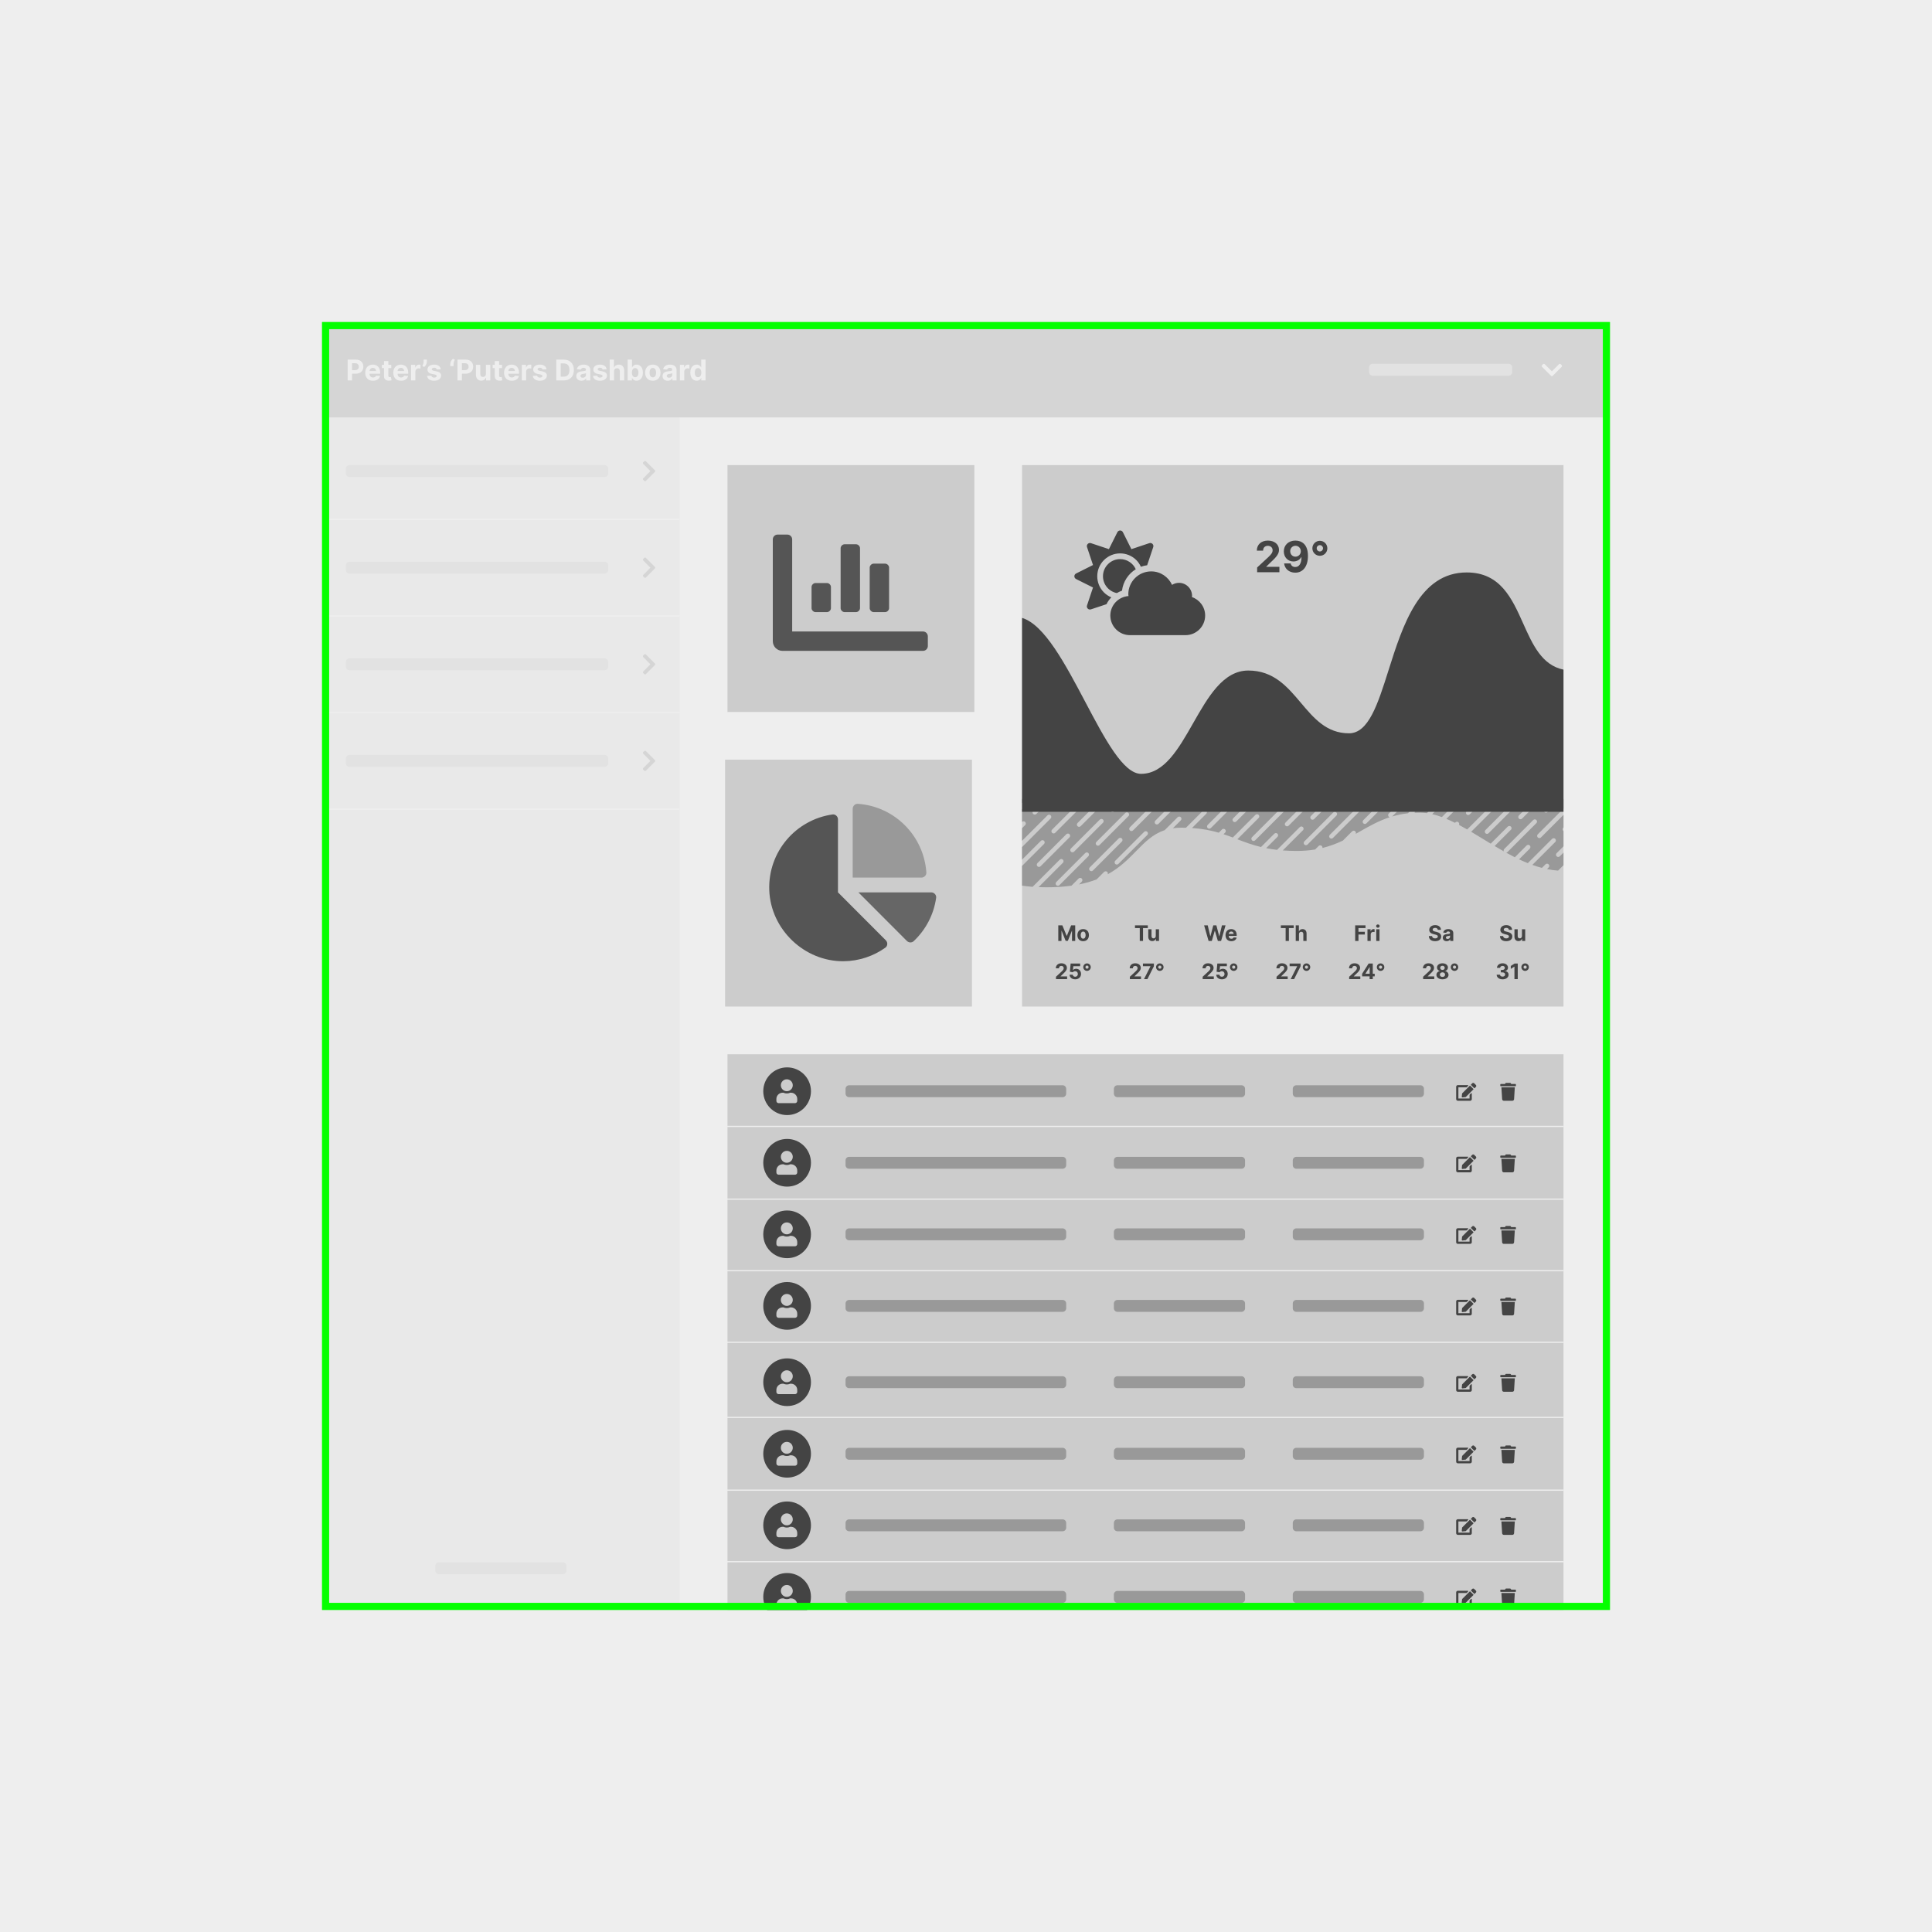 <svg width="1080" height="1080" viewBox="0 0 1080 1080" fill="none" xmlns="http://www.w3.org/2000/svg">
<rect width="1080" height="1080" fill="#EEEEEE"/>
<g clip-path="url(#clip0_109_1021)">
<rect width="1080" height="1080" fill="#E5E5E5"/>
<path d="M900 180H180V900H900V180Z" fill="#EEEEEE"/>
<path d="M544.667 260H406.667V398H544.667V260Z" fill="#CCCCCC"/>
<path d="M874 589.333H406.667V1038H874V589.333Z" fill="#CCCCCC"/>
<path fill-rule="evenodd" clip-rule="evenodd" d="M440 623.333C447.364 623.333 453.333 617.364 453.333 610C453.333 602.636 447.364 596.667 440 596.667C432.636 596.667 426.667 602.636 426.667 610C426.667 617.364 432.636 623.333 440 623.333ZM443.167 606.667C443.167 608.508 441.675 610 439.833 610C437.992 610 436.5 608.508 436.5 606.667C436.5 604.825 437.992 603.333 439.833 603.333C441.675 603.333 443.167 604.825 443.167 606.667ZM441.732 610.833H442.167C444.099 610.833 445.667 612.401 445.667 614.333V615.417C445.667 616.107 445.107 616.667 444.417 616.667H435.25C434.56 616.667 434 616.107 434 615.417V614.333C434 612.401 435.568 610.833 437.5 610.833H437.935C438.515 611.099 439.156 611.25 439.833 611.25C440.511 611.25 441.153 611.099 441.732 610.833Z" fill="#444444"/>
<path d="M594 606.667H474.667C473.562 606.667 472.667 607.562 472.667 608.667V611.333C472.667 612.438 473.562 613.333 474.667 613.333H594C595.105 613.333 596 612.438 596 611.333V608.667C596 607.562 595.105 606.667 594 606.667Z" fill="#999999"/>
<path d="M694 606.667H624.667C623.562 606.667 622.667 607.562 622.667 608.667V611.333C622.667 612.438 623.562 613.333 624.667 613.333H694C695.105 613.333 696 612.438 696 611.333V608.667C696 607.562 695.105 606.667 694 606.667Z" fill="#999999"/>
<path d="M794 606.667H724.667C723.562 606.667 722.667 607.562 722.667 608.667V611.333C722.667 612.438 723.562 613.333 724.667 613.333H794C795.105 613.333 796 612.438 796 611.333V608.667C796 607.562 795.105 606.667 794 606.667Z" fill="#999999"/>
<path d="M821.865 606.957L823.627 608.719C823.701 608.793 823.701 608.914 823.627 608.989L819.361 613.255L817.547 613.456C817.305 613.483 817.1 613.278 817.127 613.036L817.329 611.223L821.595 606.957C821.669 606.883 821.791 606.883 821.865 606.957ZM825.029 606.509L824.076 605.556C823.779 605.259 823.297 605.259 822.998 605.556L822.306 606.247C822.232 606.322 822.232 606.443 822.306 606.517L824.069 608.279C824.143 608.353 824.264 608.353 824.338 608.279L825.029 607.588C825.327 607.289 825.327 606.806 825.029 606.509ZM821.501 612.095V614.083H815.25V607.832H819.739C819.802 607.832 819.861 607.807 819.905 607.763L820.687 606.982C820.835 606.833 820.73 606.581 820.521 606.581H814.938C814.42 606.581 814 607.001 814 607.519V614.395C814 614.913 814.42 615.333 814.938 615.333H821.814C822.332 615.333 822.752 614.913 822.752 614.395V611.313C822.752 611.104 822.5 611.001 822.351 611.147L821.57 611.929C821.527 611.973 821.501 612.032 821.501 612.095Z" fill="#444444"/>
<path d="M847.107 605.959H844.761L844.577 605.593C844.538 605.515 844.478 605.449 844.404 605.403C844.329 605.357 844.244 605.333 844.157 605.333H841.925C841.837 605.333 841.752 605.357 841.678 605.403C841.604 605.449 841.545 605.515 841.507 605.593L841.323 605.959H838.979C838.896 605.959 838.817 605.991 838.758 606.05C838.699 606.109 838.667 606.188 838.667 606.271V606.896C838.667 606.979 838.699 607.058 838.758 607.117C838.817 607.175 838.896 607.209 838.979 607.209H847.107C847.187 607.209 847.267 607.175 847.327 607.117C847.387 607.058 847.413 606.979 847.413 606.896V606.271C847.413 606.188 847.387 606.109 847.327 606.05C847.267 605.991 847.187 605.959 847.107 605.959ZM839.706 614.455C839.721 614.693 839.826 614.916 839.999 615.079C840.173 615.243 840.403 615.333 840.641 615.333H845.442C845.681 615.333 845.91 615.243 846.084 615.079C846.257 614.916 846.363 614.693 846.377 614.455L846.793 607.833H839.291L839.706 614.455Z" fill="#444444"/>
<path fill-rule="evenodd" clip-rule="evenodd" d="M440 786C447.364 786 453.333 780.031 453.333 772.667C453.333 765.303 447.364 759.333 440 759.333C432.636 759.333 426.667 765.303 426.667 772.667C426.667 780.031 432.636 786 440 786ZM443.167 769.333C443.167 771.175 441.675 772.667 439.833 772.667C437.992 772.667 436.5 771.175 436.5 769.333C436.5 767.492 437.992 766 439.833 766C441.675 766 443.167 767.492 443.167 769.333ZM441.732 773.5H442.167C444.099 773.5 445.667 775.068 445.667 777V778.083C445.667 778.773 445.107 779.333 444.417 779.333H435.25C434.56 779.333 434 778.773 434 778.083V777C434 775.068 435.568 773.5 437.5 773.5H437.935C438.515 773.765 439.156 773.917 439.833 773.917C440.511 773.917 441.153 773.765 441.732 773.5Z" fill="#444444"/>
<path d="M594 769.333H474.667C473.562 769.333 472.667 770.229 472.667 771.333V774C472.667 775.105 473.562 776 474.667 776H594C595.105 776 596 775.105 596 774V771.333C596 770.229 595.105 769.333 594 769.333Z" fill="#999999"/>
<path d="M694 769.333H624.667C623.562 769.333 622.667 770.229 622.667 771.333V774C622.667 775.105 623.562 776 624.667 776H694C695.105 776 696 775.105 696 774V771.333C696 770.229 695.105 769.333 694 769.333Z" fill="#999999"/>
<path d="M794 769.333H724.667C723.562 769.333 722.667 770.229 722.667 771.333V774C722.667 775.105 723.562 776 724.667 776H794C795.105 776 796 775.105 796 774V771.333C796 770.229 795.105 769.333 794 769.333Z" fill="#999999"/>
<path d="M821.865 769.623L823.627 771.385C823.701 771.459 823.701 771.581 823.627 771.655L819.361 775.921L817.547 776.123C817.305 776.15 817.1 775.945 817.127 775.703L817.329 773.89L821.595 769.623C821.669 769.549 821.791 769.549 821.865 769.623ZM825.029 769.176L824.076 768.223C823.779 767.926 823.297 767.926 822.998 768.223L822.306 768.914C822.232 768.989 822.232 769.109 822.306 769.184L824.069 770.946C824.143 771.02 824.264 771.02 824.338 770.946L825.029 770.255C825.327 769.955 825.327 769.473 825.029 769.176ZM821.501 774.761V776.75H815.25V770.499H819.739C819.802 770.499 819.861 770.473 819.905 770.43L820.687 769.649C820.835 769.5 820.73 769.248 820.521 769.248H814.938C814.42 769.248 814 769.668 814 770.186V777.062C814 777.58 814.42 778 814.938 778H821.814C822.332 778 822.752 777.58 822.752 777.062V773.98C822.752 773.771 822.5 773.667 822.351 773.813L821.57 774.595C821.527 774.64 821.501 774.699 821.501 774.761Z" fill="#444444"/>
<path d="M847.107 768.625H844.761L844.577 768.26C844.538 768.182 844.478 768.116 844.404 768.07C844.329 768.024 844.244 768 844.157 768H841.925C841.837 768 841.752 768.024 841.678 768.07C841.604 768.116 841.545 768.181 841.507 768.26L841.323 768.625H838.979C838.896 768.625 838.817 768.658 838.758 768.717C838.699 768.775 838.667 768.855 838.667 768.937V769.563C838.667 769.645 838.699 769.725 838.758 769.783C838.817 769.842 838.896 769.875 838.979 769.875H847.107C847.187 769.875 847.267 769.842 847.327 769.783C847.387 769.725 847.413 769.645 847.413 769.563V768.937C847.413 768.855 847.387 768.775 847.327 768.717C847.267 768.658 847.187 768.625 847.107 768.625ZM839.706 777.121C839.721 777.359 839.826 777.583 839.999 777.746C840.173 777.909 840.403 778 840.641 778H845.442C845.681 778 845.91 777.909 846.084 777.746C846.257 777.583 846.363 777.359 846.377 777.121L846.793 770.5H839.291L839.706 777.121Z" fill="#444444"/>
<path fill-rule="evenodd" clip-rule="evenodd" d="M440 703.333C447.364 703.333 453.333 697.364 453.333 690C453.333 682.636 447.364 676.667 440 676.667C432.636 676.667 426.667 682.636 426.667 690C426.667 697.364 432.636 703.333 440 703.333ZM443.167 686.667C443.167 688.508 441.675 690 439.833 690C437.992 690 436.5 688.508 436.5 686.667C436.5 684.825 437.992 683.333 439.833 683.333C441.675 683.333 443.167 684.825 443.167 686.667ZM441.732 690.833H442.167C444.099 690.833 445.667 692.401 445.667 694.333V695.417C445.667 696.107 445.107 696.667 444.417 696.667H435.25C434.56 696.667 434 696.107 434 695.417V694.333C434 692.401 435.568 690.833 437.5 690.833H437.935C438.515 691.099 439.156 691.25 439.833 691.25C440.511 691.25 441.153 691.099 441.732 690.833Z" fill="#444444"/>
<path d="M594 686.667H474.667C473.562 686.667 472.667 687.562 472.667 688.667V691.333C472.667 692.438 473.562 693.333 474.667 693.333H594C595.105 693.333 596 692.438 596 691.333V688.667C596 687.562 595.105 686.667 594 686.667Z" fill="#999999"/>
<path d="M694 686.667H624.667C623.562 686.667 622.667 687.562 622.667 688.667V691.333C622.667 692.438 623.562 693.333 624.667 693.333H694C695.105 693.333 696 692.438 696 691.333V688.667C696 687.562 695.105 686.667 694 686.667Z" fill="#999999"/>
<path d="M794 686.667H724.667C723.562 686.667 722.667 687.562 722.667 688.667V691.333C722.667 692.438 723.562 693.333 724.667 693.333H794C795.105 693.333 796 692.438 796 691.333V688.667C796 687.562 795.105 686.667 794 686.667Z" fill="#999999"/>
<path d="M821.865 686.957L823.627 688.719C823.701 688.793 823.701 688.914 823.627 688.989L819.361 693.255L817.547 693.456C817.305 693.483 817.1 693.278 817.127 693.036L817.329 691.223L821.595 686.957C821.669 686.883 821.791 686.883 821.865 686.957ZM825.029 686.509L824.076 685.556C823.779 685.259 823.297 685.259 822.998 685.556L822.306 686.247C822.232 686.322 822.232 686.443 822.306 686.517L824.069 688.279C824.143 688.353 824.264 688.353 824.338 688.279L825.029 687.588C825.327 687.289 825.327 686.806 825.029 686.509ZM821.501 692.095V694.083H815.25V687.832H819.739C819.802 687.832 819.861 687.807 819.905 687.763L820.687 686.982C820.835 686.833 820.73 686.581 820.521 686.581H814.938C814.42 686.581 814 687.001 814 687.519V694.395C814 694.913 814.42 695.333 814.938 695.333H821.814C822.332 695.333 822.752 694.913 822.752 694.395V691.313C822.752 691.104 822.5 691.001 822.351 691.147L821.57 691.929C821.527 691.973 821.501 692.032 821.501 692.095Z" fill="#444444"/>
<path d="M847.107 685.959H844.761L844.577 685.593C844.538 685.515 844.478 685.449 844.404 685.403C844.329 685.357 844.244 685.333 844.157 685.333H841.925C841.837 685.333 841.752 685.357 841.678 685.403C841.604 685.449 841.545 685.515 841.507 685.593L841.323 685.959H838.979C838.896 685.959 838.817 685.991 838.758 686.05C838.699 686.109 838.667 686.188 838.667 686.271V686.896C838.667 686.979 838.699 687.058 838.758 687.117C838.817 687.175 838.896 687.209 838.979 687.209H847.107C847.187 687.209 847.267 687.175 847.327 687.117C847.387 687.058 847.413 686.979 847.413 686.896V686.271C847.413 686.188 847.387 686.109 847.327 686.05C847.267 685.991 847.187 685.959 847.107 685.959ZM839.706 694.455C839.721 694.693 839.826 694.916 839.999 695.079C840.173 695.243 840.403 695.333 840.641 695.333H845.442C845.681 695.333 845.91 695.243 846.084 695.079C846.257 694.916 846.363 694.693 846.377 694.455L846.793 687.833H839.291L839.706 694.455Z" fill="#444444"/>
<path fill-rule="evenodd" clip-rule="evenodd" d="M440 866C447.364 866 453.333 860.033 453.333 852.667C453.333 845.303 447.364 839.333 440 839.333C432.636 839.333 426.667 845.303 426.667 852.667C426.667 860.033 432.636 866 440 866ZM443.167 849.333C443.167 851.173 441.675 852.667 439.833 852.667C437.992 852.667 436.5 851.173 436.5 849.333C436.5 847.493 437.992 846 439.833 846C441.675 846 443.167 847.493 443.167 849.333ZM441.732 853.5H442.167C444.099 853.5 445.667 855.067 445.667 857V858.08C445.667 858.773 445.107 859.333 444.417 859.333H435.25C434.56 859.333 434 858.773 434 858.08V857C434 855.067 435.568 853.5 437.5 853.5H437.935C438.515 853.767 439.156 853.92 439.833 853.92C440.511 853.92 441.153 853.767 441.732 853.5Z" fill="#444444"/>
<path d="M594 849.333H474.667C473.562 849.333 472.667 850.229 472.667 851.333V854C472.667 855.105 473.562 856 474.667 856H594C595.105 856 596 855.105 596 854V851.333C596 850.229 595.105 849.333 594 849.333Z" fill="#999999"/>
<path d="M694 849.333H624.667C623.562 849.333 622.667 850.229 622.667 851.333V854C622.667 855.105 623.562 856 624.667 856H694C695.105 856 696 855.105 696 854V851.333C696 850.229 695.105 849.333 694 849.333Z" fill="#999999"/>
<path d="M794 849.333H724.667C723.562 849.333 722.667 850.229 722.667 851.333V854C722.667 855.105 723.562 856 724.667 856H794C795.105 856 796 855.105 796 854V851.333C796 850.229 795.105 849.333 794 849.333Z" fill="#999999"/>
<path d="M821.865 849.627L823.627 851.387C823.701 851.46 823.701 851.58 823.627 851.653L819.361 855.92L817.547 856.12C817.305 856.153 817.1 855.947 817.127 855.7L817.329 853.887L821.595 849.627C821.669 849.547 821.791 849.547 821.865 849.627ZM825.029 849.173L824.076 848.22C823.779 847.927 823.297 847.927 822.998 848.22L822.306 848.913C822.232 848.987 822.232 849.107 822.306 849.187L824.069 850.947C824.143 851.02 824.264 851.02 824.338 850.947L825.029 850.253C825.327 849.953 825.327 849.473 825.029 849.173ZM821.501 854.76V856.747H815.25V850.5H819.739C819.802 850.5 819.861 850.473 819.905 850.433L820.687 849.647C820.835 849.5 820.73 849.247 820.521 849.247H814.938C814.42 849.247 814 849.667 814 850.187V857.06C814 857.58 814.42 858 814.938 858H821.814C822.332 858 822.752 857.58 822.752 857.06V853.98C822.752 853.773 822.5 853.667 822.351 853.813L821.57 854.593C821.527 854.64 821.501 854.7 821.501 854.76Z" fill="#444444"/>
<path d="M847.107 848.627H844.761L844.577 848.26C844.538 848.18 844.478 848.113 844.404 848.073C844.329 848.027 844.244 848 844.157 848H841.925C841.837 848 841.752 848.027 841.678 848.067C841.604 848.113 841.545 848.18 841.507 848.26L841.323 848.627H838.979C838.896 848.627 838.817 848.66 838.758 848.713C838.699 848.773 838.667 848.853 838.667 848.94V849.56C838.667 849.647 838.699 849.727 838.758 849.787C838.817 849.84 838.896 849.873 838.979 849.873H847.107C847.187 849.873 847.267 849.84 847.327 849.787C847.387 849.727 847.413 849.647 847.413 849.56V848.94C847.413 848.853 847.387 848.773 847.327 848.713C847.267 848.66 847.187 848.627 847.107 848.627ZM839.706 857.12C839.721 857.36 839.826 857.58 839.999 857.747C840.173 857.907 840.403 858 840.641 858H845.442C845.681 858 845.91 857.907 846.084 857.747C846.257 857.58 846.363 857.36 846.377 857.12L846.793 850.5H839.291L839.706 857.12Z" fill="#444444"/>
<path fill-rule="evenodd" clip-rule="evenodd" d="M440 663.333C447.364 663.333 453.333 657.364 453.333 650C453.333 642.636 447.364 636.667 440 636.667C432.636 636.667 426.667 642.636 426.667 650C426.667 657.364 432.636 663.333 440 663.333ZM443.167 646.667C443.167 648.508 441.675 650 439.833 650C437.992 650 436.5 648.508 436.5 646.667C436.5 644.825 437.992 643.333 439.833 643.333C441.675 643.333 443.167 644.825 443.167 646.667ZM441.732 650.833H442.167C444.099 650.833 445.667 652.401 445.667 654.333V655.417C445.667 656.107 445.107 656.667 444.417 656.667H435.25C434.56 656.667 434 656.107 434 655.417V654.333C434 652.401 435.568 650.833 437.5 650.833H437.935C438.515 651.099 439.156 651.25 439.833 651.25C440.511 651.25 441.153 651.099 441.732 650.833Z" fill="#444444"/>
<path d="M594 646.667H474.667C473.562 646.667 472.667 647.562 472.667 648.667V651.333C472.667 652.438 473.562 653.333 474.667 653.333H594C595.105 653.333 596 652.438 596 651.333V648.667C596 647.562 595.105 646.667 594 646.667Z" fill="#999999"/>
<path d="M694 646.667H624.667C623.562 646.667 622.667 647.562 622.667 648.667V651.333C622.667 652.438 623.562 653.333 624.667 653.333H694C695.105 653.333 696 652.438 696 651.333V648.667C696 647.562 695.105 646.667 694 646.667Z" fill="#999999"/>
<path d="M794 646.667H724.667C723.562 646.667 722.667 647.562 722.667 648.667V651.333C722.667 652.438 723.562 653.333 724.667 653.333H794C795.105 653.333 796 652.438 796 651.333V648.667C796 647.562 795.105 646.667 794 646.667Z" fill="#999999"/>
<path d="M821.865 646.957L823.627 648.719C823.701 648.793 823.701 648.914 823.627 648.989L819.361 653.255L817.547 653.456C817.305 653.483 817.1 653.278 817.127 653.036L817.329 651.223L821.595 646.957C821.669 646.883 821.791 646.883 821.865 646.957ZM825.029 646.509L824.076 645.556C823.779 645.259 823.297 645.259 822.998 645.556L822.306 646.247C822.232 646.322 822.232 646.443 822.306 646.517L824.069 648.279C824.143 648.353 824.264 648.353 824.338 648.279L825.029 647.588C825.327 647.289 825.327 646.806 825.029 646.509ZM821.501 652.095V654.083H815.25V647.832H819.739C819.802 647.832 819.861 647.807 819.905 647.763L820.687 646.982C820.835 646.833 820.73 646.581 820.521 646.581H814.938C814.42 646.581 814 647.001 814 647.519V654.395C814 654.913 814.42 655.333 814.938 655.333H821.814C822.332 655.333 822.752 654.913 822.752 654.395V651.313C822.752 651.104 822.5 651.001 822.351 651.147L821.57 651.929C821.527 651.973 821.501 652.032 821.501 652.095Z" fill="#444444"/>
<path d="M847.107 645.959H844.761L844.577 645.593C844.538 645.515 844.478 645.449 844.404 645.403C844.329 645.357 844.244 645.333 844.157 645.333H841.925C841.837 645.333 841.752 645.357 841.678 645.403C841.604 645.449 841.545 645.515 841.507 645.593L841.323 645.959H838.979C838.896 645.959 838.817 645.991 838.758 646.05C838.699 646.109 838.667 646.188 838.667 646.271V646.896C838.667 646.979 838.699 647.058 838.758 647.117C838.817 647.175 838.896 647.209 838.979 647.209H847.107C847.187 647.209 847.267 647.175 847.327 647.117C847.387 647.058 847.413 646.979 847.413 646.896V646.271C847.413 646.188 847.387 646.109 847.327 646.05C847.267 645.991 847.187 645.959 847.107 645.959ZM839.706 654.455C839.721 654.693 839.826 654.916 839.999 655.079C840.173 655.243 840.403 655.333 840.641 655.333H845.442C845.681 655.333 845.91 655.243 846.084 655.079C846.257 654.916 846.363 654.693 846.377 654.455L846.793 647.833H839.291L839.706 654.455Z" fill="#444444"/>
<path fill-rule="evenodd" clip-rule="evenodd" d="M440 826C447.364 826 453.333 820.031 453.333 812.667C453.333 805.303 447.364 799.333 440 799.333C432.636 799.333 426.667 805.303 426.667 812.667C426.667 820.031 432.636 826 440 826ZM443.167 809.333C443.167 811.175 441.675 812.667 439.833 812.667C437.992 812.667 436.5 811.175 436.5 809.333C436.5 807.492 437.992 806 439.833 806C441.675 806 443.167 807.492 443.167 809.333ZM441.732 813.5H442.167C444.099 813.5 445.667 815.068 445.667 817V818.083C445.667 818.773 445.107 819.333 444.417 819.333H435.25C434.56 819.333 434 818.773 434 818.083V817C434 815.068 435.568 813.5 437.5 813.5H437.935C438.515 813.765 439.156 813.917 439.833 813.917C440.511 813.917 441.153 813.765 441.732 813.5Z" fill="#444444"/>
<path d="M594 809.333H474.667C473.562 809.333 472.667 810.229 472.667 811.333V814C472.667 815.105 473.562 816 474.667 816H594C595.105 816 596 815.105 596 814V811.333C596 810.229 595.105 809.333 594 809.333Z" fill="#999999"/>
<path d="M694 809.333H624.667C623.562 809.333 622.667 810.229 622.667 811.333V814C622.667 815.105 623.562 816 624.667 816H694C695.105 816 696 815.105 696 814V811.333C696 810.229 695.105 809.333 694 809.333Z" fill="#999999"/>
<path d="M794 809.333H724.667C723.562 809.333 722.667 810.229 722.667 811.333V814C722.667 815.105 723.562 816 724.667 816H794C795.105 816 796 815.105 796 814V811.333C796 810.229 795.105 809.333 794 809.333Z" fill="#999999"/>
<path d="M821.865 809.623L823.627 811.385C823.701 811.459 823.701 811.581 823.627 811.655L819.361 815.921L817.547 816.123C817.305 816.15 817.1 815.945 817.127 815.703L817.329 813.89L821.595 809.623C821.669 809.549 821.791 809.549 821.865 809.623ZM825.029 809.176L824.076 808.223C823.779 807.926 823.297 807.926 822.998 808.223L822.306 808.914C822.232 808.989 822.232 809.109 822.306 809.184L824.069 810.946C824.143 811.02 824.264 811.02 824.338 810.946L825.029 810.255C825.327 809.955 825.327 809.473 825.029 809.176ZM821.501 814.761V816.75H815.25V810.499H819.739C819.802 810.499 819.861 810.473 819.905 810.43L820.687 809.649C820.835 809.5 820.73 809.248 820.521 809.248H814.938C814.42 809.248 814 809.668 814 810.186V817.062C814 817.58 814.42 818 814.938 818H821.814C822.332 818 822.752 817.58 822.752 817.062V813.98C822.752 813.771 822.5 813.667 822.351 813.813L821.57 814.595C821.527 814.64 821.501 814.699 821.501 814.761Z" fill="#444444"/>
<path d="M847.107 808.625H844.761L844.577 808.26C844.538 808.182 844.478 808.116 844.404 808.07C844.329 808.024 844.244 808 844.157 808H841.925C841.837 808 841.752 808.024 841.678 808.07C841.604 808.116 841.545 808.181 841.507 808.26L841.323 808.625H838.979C838.896 808.625 838.817 808.658 838.758 808.717C838.699 808.775 838.667 808.855 838.667 808.937V809.563C838.667 809.645 838.699 809.725 838.758 809.783C838.817 809.842 838.896 809.875 838.979 809.875H847.107C847.187 809.875 847.267 809.842 847.327 809.783C847.387 809.725 847.413 809.645 847.413 809.563V808.937C847.413 808.855 847.387 808.775 847.327 808.717C847.267 808.658 847.187 808.625 847.107 808.625ZM839.706 817.121C839.721 817.359 839.826 817.583 839.999 817.746C840.173 817.909 840.403 818 840.641 818H845.442C845.681 818 845.91 817.909 846.084 817.746C846.257 817.583 846.363 817.359 846.377 817.121L846.793 810.5H839.291L839.706 817.121Z" fill="#444444"/>
<path fill-rule="evenodd" clip-rule="evenodd" d="M440 743.333C447.364 743.333 453.333 737.364 453.333 730C453.333 722.636 447.364 716.667 440 716.667C432.636 716.667 426.667 722.636 426.667 730C426.667 737.364 432.636 743.333 440 743.333ZM443.167 726.667C443.167 728.508 441.675 730 439.833 730C437.992 730 436.5 728.508 436.5 726.667C436.5 724.825 437.992 723.333 439.833 723.333C441.675 723.333 443.167 724.825 443.167 726.667ZM441.732 730.833H442.167C444.099 730.833 445.667 732.401 445.667 734.333V735.417C445.667 736.107 445.107 736.667 444.417 736.667H435.25C434.56 736.667 434 736.107 434 735.417V734.333C434 732.401 435.568 730.833 437.5 730.833H437.935C438.515 731.099 439.156 731.25 439.833 731.25C440.511 731.25 441.153 731.099 441.732 730.833Z" fill="#444444"/>
<path d="M594 726.667H474.667C473.562 726.667 472.667 727.562 472.667 728.667V731.333C472.667 732.438 473.562 733.333 474.667 733.333H594C595.105 733.333 596 732.438 596 731.333V728.667C596 727.562 595.105 726.667 594 726.667Z" fill="#999999"/>
<path d="M694 726.667H624.667C623.562 726.667 622.667 727.562 622.667 728.667V731.333C622.667 732.438 623.562 733.333 624.667 733.333H694C695.105 733.333 696 732.438 696 731.333V728.667C696 727.562 695.105 726.667 694 726.667Z" fill="#999999"/>
<path d="M794 726.667H724.667C723.562 726.667 722.667 727.562 722.667 728.667V731.333C722.667 732.438 723.562 733.333 724.667 733.333H794C795.105 733.333 796 732.438 796 731.333V728.667C796 727.562 795.105 726.667 794 726.667Z" fill="#999999"/>
<path d="M821.865 726.957L823.627 728.719C823.701 728.793 823.701 728.914 823.627 728.989L819.361 733.255L817.547 733.456C817.305 733.483 817.1 733.278 817.127 733.036L817.329 731.223L821.595 726.957C821.669 726.883 821.791 726.883 821.865 726.957ZM825.029 726.509L824.076 725.556C823.779 725.259 823.297 725.259 822.998 725.556L822.306 726.247C822.232 726.322 822.232 726.443 822.306 726.517L824.069 728.279C824.143 728.353 824.264 728.353 824.338 728.279L825.029 727.588C825.327 727.289 825.327 726.806 825.029 726.509ZM821.501 732.095V734.083H815.25V727.832H819.739C819.802 727.832 819.861 727.807 819.905 727.763L820.687 726.982C820.835 726.833 820.73 726.581 820.521 726.581H814.938C814.42 726.581 814 727.001 814 727.519V734.395C814 734.913 814.42 735.333 814.938 735.333H821.814C822.332 735.333 822.752 734.913 822.752 734.395V731.313C822.752 731.104 822.5 731.001 822.351 731.147L821.57 731.929C821.527 731.973 821.501 732.032 821.501 732.095Z" fill="#444444"/>
<path d="M847.107 725.959H844.761L844.577 725.593C844.538 725.515 844.478 725.449 844.404 725.403C844.329 725.357 844.244 725.333 844.157 725.333H841.925C841.837 725.333 841.752 725.357 841.678 725.403C841.604 725.449 841.545 725.515 841.507 725.593L841.323 725.959H838.979C838.896 725.959 838.817 725.991 838.758 726.05C838.699 726.109 838.667 726.188 838.667 726.271V726.896C838.667 726.979 838.699 727.058 838.758 727.117C838.817 727.175 838.896 727.209 838.979 727.209H847.107C847.187 727.209 847.267 727.175 847.327 727.117C847.387 727.058 847.413 726.979 847.413 726.896V726.271C847.413 726.188 847.387 726.109 847.327 726.05C847.267 725.991 847.187 725.959 847.107 725.959ZM839.706 734.455C839.721 734.693 839.826 734.916 839.999 735.079C840.173 735.243 840.403 735.333 840.641 735.333H845.442C845.681 735.333 845.91 735.243 846.084 735.079C846.257 734.916 846.363 734.693 846.377 734.455L846.793 727.833H839.291L839.706 734.455Z" fill="#444444"/>
<path fill-rule="evenodd" clip-rule="evenodd" d="M440 906C447.364 906 453.333 900.033 453.333 892.667C453.333 885.3 447.364 879.333 440 879.333C432.636 879.333 426.667 885.3 426.667 892.667C426.667 900.033 432.636 906 440 906ZM443.167 889.333C443.167 891.173 441.675 892.667 439.833 892.667C437.992 892.667 436.5 891.173 436.5 889.333C436.5 887.493 437.992 886 439.833 886C441.675 886 443.167 887.493 443.167 889.333ZM441.732 893.5H442.167C444.099 893.5 445.667 895.067 445.667 897V898.08C445.667 898.773 445.107 899.333 444.417 899.333H435.25C434.56 899.333 434 898.773 434 898.08V897C434 895.067 435.568 893.5 437.5 893.5H437.935C438.515 893.767 439.156 893.92 439.833 893.92C440.511 893.92 441.153 893.767 441.732 893.5Z" fill="#444444"/>
<path d="M594 889.333H474.667C473.562 889.333 472.667 890.229 472.667 891.333V894C472.667 895.105 473.562 896 474.667 896H594C595.105 896 596 895.105 596 894V891.333C596 890.229 595.105 889.333 594 889.333Z" fill="#999999"/>
<path d="M694 889.333H624.667C623.562 889.333 622.667 890.229 622.667 891.333V894C622.667 895.105 623.562 896 624.667 896H694C695.105 896 696 895.105 696 894V891.333C696 890.229 695.105 889.333 694 889.333Z" fill="#999999"/>
<path d="M794 889.333H724.667C723.562 889.333 722.667 890.229 722.667 891.333V894C722.667 895.105 723.562 896 724.667 896H794C795.105 896 796 895.105 796 894V891.333C796 890.229 795.105 889.333 794 889.333Z" fill="#999999"/>
<path d="M821.865 889.627L823.627 891.387C823.701 891.46 823.701 891.58 823.627 891.653L819.361 895.92L817.547 896.12C817.305 896.153 817.1 895.947 817.127 895.7L817.329 893.887L821.595 889.627C821.669 889.547 821.791 889.547 821.865 889.627ZM825.029 889.173L824.076 888.22C823.779 887.927 823.297 887.927 822.998 888.22L822.306 888.913C822.232 888.987 822.232 889.107 822.306 889.187L824.069 890.947C824.143 891.02 824.264 891.02 824.338 890.947L825.029 890.253C825.327 889.953 825.327 889.473 825.029 889.173ZM821.501 894.76V896.747H815.25V890.5H819.739C819.802 890.5 819.861 890.473 819.905 890.433L820.687 889.647C820.835 889.5 820.73 889.247 820.521 889.247H814.938C814.42 889.247 814 889.667 814 890.187V897.06C814 897.58 814.42 898 814.938 898H821.814C822.332 898 822.752 897.58 822.752 897.06V893.98C822.752 893.773 822.5 893.667 822.351 893.813L821.57 894.593C821.527 894.64 821.501 894.7 821.501 894.76Z" fill="#444444"/>
<path d="M847.107 888.627H844.761L844.577 888.26C844.538 888.18 844.478 888.113 844.404 888.073C844.329 888.027 844.244 888 844.157 888H841.925C841.837 888 841.752 888.027 841.678 888.067C841.604 888.113 841.545 888.18 841.507 888.26L841.323 888.627H838.979C838.896 888.627 838.817 888.66 838.758 888.713C838.699 888.773 838.667 888.853 838.667 888.94V889.56C838.667 889.647 838.699 889.727 838.758 889.787C838.817 889.84 838.896 889.873 838.979 889.873H847.107C847.187 889.873 847.267 889.84 847.327 889.787C847.387 889.727 847.413 889.647 847.413 889.56V888.94C847.413 888.853 847.387 888.773 847.327 888.713C847.267 888.66 847.187 888.627 847.107 888.627ZM839.706 897.12C839.721 897.36 839.826 897.58 839.999 897.747C840.173 897.907 840.403 898 840.641 898H845.442C845.681 898 845.91 897.907 846.084 897.747C846.257 897.58 846.363 897.36 846.377 897.12L846.793 890.5H839.291L839.706 897.12Z" fill="#444444"/>
<path d="M874 629.333H405.333V630H874V629.333Z" fill="#EEEEEE"/>
<path d="M874 792H405.333V792.667H874V792Z" fill="#EEEEEE"/>
<path d="M874 670H405.333V670.667H874V670Z" fill="#EEEEEE"/>
<path d="M874 832.667H405.333V833.333H874V832.667Z" fill="#EEEEEE"/>
<path d="M874 710H405.333V710.667H874V710Z" fill="#EEEEEE"/>
<path d="M874 872.667H405.333V873.333H874V872.667Z" fill="#EEEEEE"/>
<path d="M874 750H405.333V750.667H874V750Z" fill="#EEEEEE"/>
<path d="M874 260H571.333V562.667H874V260Z" fill="#CCCCCC"/>
<path d="M666.282 333.759C666.305 333.542 666.373 333.337 666.373 333.119C666.373 329.087 663.095 325.809 659.063 325.809C657.623 325.809 656.299 326.243 655.167 326.951C653.157 322.519 648.713 319.411 643.527 319.411C636.468 319.411 630.733 325.135 630.733 332.205C630.733 332.548 630.813 332.868 630.836 333.199C625.171 333.622 620.681 338.305 620.681 344.085C620.681 350.14 625.593 355.052 631.647 355.052H662.718C668.773 355.052 673.685 350.14 673.685 344.085C673.685 339.277 670.577 335.244 666.282 333.759ZM617.117 331.177C612.125 326.185 612.125 318.075 617.117 313.095C622.109 308.103 630.219 308.103 635.211 313.095C636.319 314.203 637.142 315.482 637.759 316.83C638.878 316.407 640.055 316.145 641.265 315.973L644.67 305.818C645.127 304.459 643.836 303.179 642.477 303.625L632.447 306.972L627.707 297.513C627.078 296.234 625.251 296.234 624.611 297.513L619.881 306.972L609.841 303.625C608.493 303.179 607.202 304.47 607.647 305.818L610.995 315.847L601.536 320.588C600.257 321.228 600.257 323.044 601.536 323.684L610.995 328.413L607.647 338.443C607.191 339.802 608.481 341.081 609.841 340.636L618.533 337.746C619.231 336.329 620.133 335.039 621.229 333.919C619.733 333.302 618.328 332.388 617.117 331.177ZM616.569 322.13C616.569 326.791 619.916 330.675 624.325 331.531C625.239 330.995 626.187 330.526 627.204 330.195C627.821 325.135 630.745 320.771 634.903 318.201C633.395 314.877 630.048 312.546 626.164 312.546C620.875 312.546 616.569 316.841 616.569 322.13Z" fill="#444444"/>
<path d="M702.748 319.887H715.191V316.87H707.862V316.751L710.41 314.254C713.998 310.981 714.961 309.345 714.961 307.359C714.961 304.333 712.489 302.194 708.748 302.194C705.083 302.194 702.569 304.385 702.577 307.811H706.081C706.072 306.14 707.129 305.117 708.723 305.117C710.257 305.117 711.399 306.072 711.399 307.606C711.399 308.995 710.547 309.95 708.961 311.475L702.748 317.228V319.887ZM724.181 302.194C720.277 302.177 717.644 304.734 717.661 308.245C717.669 311.501 719.928 313.862 723.021 313.862C724.939 313.862 726.644 312.933 727.419 311.399H727.539C727.53 314.859 726.329 316.964 724.053 316.964C722.715 316.964 721.751 316.231 721.471 314.961H717.831C718.172 317.901 720.559 320.126 724.053 320.126C728.374 320.126 731.161 316.631 731.152 310.708C731.144 304.385 727.769 302.211 724.181 302.194ZM724.206 305.092C725.902 305.092 727.155 306.473 727.172 308.135C727.181 309.805 725.859 311.185 724.172 311.185C722.467 311.185 721.249 309.856 721.24 308.143C721.223 306.439 722.493 305.092 724.206 305.092ZM737.809 310.691C740.127 310.691 741.993 308.816 741.993 306.507C741.993 304.189 740.127 302.313 737.809 302.313C735.499 302.313 733.624 304.189 733.624 306.507C733.624 308.816 735.499 310.691 737.809 310.691ZM737.809 308.271C736.837 308.271 736.044 307.478 736.044 306.507C736.044 305.527 736.837 304.734 737.809 304.734C738.789 304.734 739.573 305.527 739.573 306.507C739.573 307.478 738.789 308.271 737.809 308.271Z" fill="#444444"/>
<path fill-rule="evenodd" clip-rule="evenodd" d="M863.327 452.149C862.84 452.634 862.84 453.421 863.327 453.906C863.813 454.391 864.6 454.391 865.08 453.906L872.32 446.667H874V452.018L859.633 466.385C859.147 466.87 859.147 467.657 859.633 468.142C860.12 468.627 860.907 468.627 861.393 468.142L874 455.532V462.561L873.867 462.692C873.387 463.177 873.387 463.964 873.867 464.449C873.913 464.491 873.953 464.529 874 464.563V473.105L870.173 476.928C869.693 477.413 869.693 478.2 870.173 478.685C870.66 479.171 871.447 479.171 871.933 478.685L874 476.619V483.649L870.967 486.68C868.893 486.533 866.833 486.239 864.8 485.821L865.693 484.925C866.18 484.439 866.18 483.653 865.693 483.167C865.207 482.682 864.42 482.682 863.94 483.167L861.947 485.155C860.147 484.684 858.367 484.121 856.593 483.484L869.387 470.689C869.873 470.203 869.873 469.417 869.387 468.931C868.9 468.447 868.113 468.447 867.627 468.931L854.047 482.514C852.407 481.855 850.78 481.137 849.16 480.372L855.153 474.381C855.633 473.896 855.633 473.109 855.153 472.624C854.667 472.139 853.88 472.139 853.393 472.624L846.8 479.219C845.179 478.406 843.571 477.551 841.974 476.667C842.229 476.63 842.475 476.513 842.672 476.316L858.84 460.145C859.327 459.66 859.327 458.873 858.84 458.388C858.36 457.903 857.573 457.903 857.087 458.388L840.915 474.559C840.545 474.929 840.457 475.475 840.651 475.928C838.925 474.953 837.213 473.95 835.511 472.933L844.607 463.838C845.093 463.353 845.093 462.566 844.607 462.081C844.122 461.595 843.335 461.595 842.85 462.081L833.318 471.613C831.979 470.801 830.648 469.985 829.324 469.175H829.323L829.322 469.174L829.32 469.172C826.986 467.743 824.675 466.328 822.386 464.972L834.064 453.294C834.549 452.809 834.549 452.022 834.064 451.537C833.579 451.051 832.792 451.051 832.307 451.537L820.169 463.674C818.633 462.787 817.106 461.933 815.589 461.127C815.809 460.665 815.729 460.094 815.346 459.711C814.861 459.226 814.074 459.226 813.589 459.711L813.337 459.963C811.725 459.155 810.123 458.407 808.532 457.739L819.604 446.667H826.633L819.828 453.472C819.343 453.957 819.343 454.744 819.828 455.229C820.313 455.715 821.1 455.715 821.585 455.229L830.148 446.667H838.283C838.343 446.807 838.431 446.939 838.546 447.055C839.031 447.54 839.818 447.54 840.303 447.055L840.691 446.667H858.267L849.087 455.841C848.607 456.326 848.607 457.113 849.087 457.598C849.573 458.083 850.36 458.083 850.847 457.598L861.78 446.667H868.807L863.327 452.149ZM689.335 459.199C688.85 458.713 688.85 457.927 689.335 457.441L700.11 446.667H693.079C693.062 446.685 693.045 446.703 693.028 446.72L676.857 462.891C676.372 463.377 675.585 463.377 675.1 462.891C674.615 462.406 674.615 461.619 675.1 461.134L689.567 446.667H682.538L680.549 448.655C680.064 449.141 679.277 449.141 678.792 448.655C678.307 448.17 678.307 447.383 678.792 446.898L679.023 446.667H671.994L666.313 452.347C665.828 452.833 665.041 452.833 664.556 452.347C664.071 451.862 664.071 451.075 664.556 450.59L668.48 446.667H661.451L647.595 460.522C647.11 461.007 646.323 461.007 645.838 460.522C645.353 460.037 645.353 459.25 645.838 458.765L657.936 446.667H649.791C649.989 447.121 649.903 447.671 649.531 448.043L633.359 464.215C632.874 464.699 632.087 464.699 631.602 464.215C631.117 463.729 631.117 462.943 631.602 462.457L647.393 446.667H640.364L637.052 449.979C636.567 450.464 635.78 450.464 635.295 449.979C634.809 449.493 634.809 448.707 635.295 448.221L636.849 446.667H629.82L622.816 453.671C622.331 454.156 621.544 454.156 621.059 453.671C620.573 453.185 620.573 452.399 621.059 451.913L626.305 446.667H619.277L604.098 461.845C603.613 462.331 602.826 462.331 602.341 461.845C601.855 461.36 601.855 460.573 602.341 460.088L615.762 446.667H598.189L593.555 451.301C593.069 451.787 592.283 451.787 591.797 451.301C591.312 450.817 591.312 450.029 591.797 449.545L594.675 446.667H587.646L579.319 454.994C578.833 455.479 578.047 455.479 577.561 454.994C577.076 454.509 577.076 453.722 577.561 453.237L584.131 446.667H577.009C576.95 446.786 576.871 446.898 576.771 446.997L571.333 452.435V459.465C571.819 458.991 572.597 458.995 573.079 459.476C573.564 459.961 573.564 460.748 573.079 461.233L571.333 462.979V470.008L585.558 455.783C586.043 455.299 586.83 455.299 587.315 455.783C587.8 456.269 587.8 457.055 587.315 457.541L571.333 473.523V480.552L581.865 470.019C582.351 469.535 583.137 469.535 583.623 470.019C584.108 470.505 584.108 471.291 583.623 471.777L571.333 484.066V495.075C573.147 495.353 575.109 495.574 577.241 495.731L592.409 480.563C592.894 480.078 593.681 480.078 594.166 480.563C594.651 481.049 594.651 481.835 594.166 482.321L580.571 495.916C582.002 495.971 583.503 496 585.08 496C590.245 496 594.84 495.681 598.955 495.104L602.953 491.107C603.438 490.621 604.225 490.621 604.71 491.107C605.195 491.592 605.195 492.379 604.71 492.864L603.182 494.392C606.849 493.663 610.095 492.715 613.001 491.603L617.189 487.415C617.674 486.929 618.461 486.929 618.946 487.415C619.299 487.768 619.395 488.281 619.234 488.721C626.161 484.913 630.838 480.136 635.165 475.716C640.017 470.76 644.429 466.253 651.081 464.066L658.317 456.829C658.802 456.345 659.589 456.345 660.074 456.829C660.559 457.315 660.559 458.101 660.074 458.587L655.659 463.003C657.145 462.788 658.736 462.674 660.45 462.674C661.317 462.674 662.161 462.685 662.983 462.707L672.553 453.137C673.038 452.652 673.825 452.652 674.31 453.137C674.795 453.623 674.795 454.409 674.31 454.895L666.342 462.863C672.264 463.257 677.031 464.234 681.293 465.484L683.096 463.681C683.581 463.195 684.368 463.195 684.853 463.681C685.339 464.166 685.339 464.953 684.853 465.438L683.97 466.321C685.745 466.91 687.451 467.538 689.142 468.179L701.814 455.507C702.299 455.021 703.086 455.021 703.571 455.507C704.057 455.992 704.057 456.779 703.571 457.264L691.684 469.151C695.771 470.719 699.926 472.288 704.913 473.495L712.358 466.05C712.843 465.565 713.63 465.565 714.115 466.05C714.6 466.535 714.6 467.322 714.115 467.807L707.793 474.129C709.685 474.506 711.699 474.828 713.871 475.08L726.594 462.358C727.079 461.873 727.866 461.873 728.351 462.358C728.836 462.843 728.836 463.63 728.351 464.115L717.077 475.389C719.497 475.576 722.103 475.679 724.934 475.679C728.667 475.679 732.054 475.385 735.174 474.865L737.137 472.901C737.623 472.416 738.409 472.416 738.895 472.901C739.201 473.208 739.314 473.636 739.233 474.031C743.467 472.995 747.205 471.542 750.691 469.891L755.855 464.727C756.341 464.241 757.127 464.241 757.613 464.727C757.991 465.106 758.075 465.669 757.861 466.128C758.67 465.675 759.473 465.218 760.276 464.762L760.279 464.76C765.489 461.8 770.659 458.863 776.817 456.853C776.639 456.795 776.472 456.694 776.331 456.553C775.845 456.067 775.845 455.281 776.331 454.795L784.459 446.667H777.43L763.852 460.245C763.367 460.73 762.58 460.73 762.095 460.245C761.609 459.759 761.609 458.973 762.095 458.487L773.915 446.667H756.343L753.308 449.701C752.823 450.187 752.036 450.187 751.551 449.701C751.066 449.216 751.066 448.429 751.551 447.944L752.828 446.667H745.799L734.591 457.875C734.105 458.361 733.319 458.361 732.833 457.875C732.348 457.391 732.348 456.603 732.833 456.119L742.285 446.667H735.256L720.355 461.568C719.869 462.053 719.083 462.053 718.597 461.568C718.112 461.083 718.112 460.296 718.597 459.811L731.741 446.667H724.712L724.047 447.332C723.561 447.817 722.775 447.817 722.289 447.332C722.101 447.144 721.986 446.911 721.944 446.667H714.169L709.811 451.025C709.325 451.509 708.539 451.509 708.053 451.025C707.568 450.539 707.568 449.753 708.053 449.267L710.654 446.667H703.625L691.093 459.199C690.607 459.684 689.821 459.684 689.335 459.199ZM787.973 446.667L778.224 456.416C780.937 455.615 783.846 454.997 787.033 454.636L788.809 452.86C789.295 452.375 790.081 452.375 790.567 452.86C790.967 453.261 791.037 453.867 790.776 454.339C791.696 454.297 792.638 454.275 793.605 454.275C794.946 454.275 796.293 454.375 797.647 454.565L803.045 449.167C803.53 448.683 804.317 448.683 804.802 449.167C805.287 449.653 805.287 450.44 804.802 450.925L800.611 455.117C802.399 455.528 804.199 456.079 806.011 456.745L816.089 446.667H798.517L796.806 448.378C796.321 448.863 795.534 448.863 795.049 448.378C794.578 447.908 794.563 447.155 795.005 446.667H787.973ZM571.333 446.667H573.588L571.333 448.921V446.667ZM598.648 476.081C598.163 475.596 598.163 474.809 598.648 474.324L614.819 458.153C615.305 457.667 616.091 457.667 616.577 458.153C617.062 458.638 617.062 459.425 616.577 459.91L600.405 476.081C599.92 476.567 599.133 476.567 598.648 476.081ZM588.105 465.537C587.619 465.052 587.619 464.265 588.105 463.78L604.276 447.609C604.761 447.124 605.548 447.124 606.033 447.609C606.518 448.095 606.518 448.881 606.033 449.367L589.862 465.537C589.377 466.023 588.59 466.023 588.105 465.537ZM609.192 486.625C608.707 486.139 608.707 485.353 609.192 484.867L625.363 468.697C625.848 468.211 626.635 468.211 627.12 468.697C627.605 469.182 627.605 469.969 627.12 470.454L610.949 486.625C610.464 487.11 609.677 487.11 609.192 486.625ZM729.141 470.354C728.655 470.839 728.655 471.626 729.141 472.111C729.626 472.597 730.413 472.597 730.898 472.111L747.069 455.941C747.554 455.455 747.554 454.669 747.069 454.183C746.583 453.698 745.797 453.698 745.311 454.183L729.141 470.354ZM743.377 466.662C742.891 467.147 742.891 467.934 743.377 468.419C743.862 468.905 744.649 468.905 745.134 468.419L761.305 452.248C761.79 451.763 761.79 450.976 761.305 450.491C760.819 450.005 760.033 450.005 759.547 450.491L743.377 466.662ZM830.371 464.015C829.886 464.501 829.886 465.287 830.371 465.773C830.857 466.258 831.643 466.258 832.129 465.773L848.3 449.602C848.787 449.117 848.787 448.33 848.3 447.845C847.813 447.359 847.027 447.359 846.543 447.845L830.371 464.015ZM590.474 494.799C589.989 494.314 589.989 493.527 590.474 493.042L606.645 476.871C607.13 476.385 607.917 476.385 608.402 476.871C608.887 477.356 608.887 478.143 608.402 478.628L592.231 494.799C591.746 495.285 590.959 495.285 590.474 494.799ZM579.931 484.255C579.445 483.77 579.445 482.983 579.931 482.498L596.101 466.327C596.587 465.842 597.373 465.842 597.859 466.327C598.344 466.813 598.344 467.599 597.859 468.085L581.687 484.255C581.203 484.741 580.415 484.741 579.931 484.255ZM612.884 472.389C612.399 471.903 612.399 471.117 612.884 470.631L629.055 454.461C629.541 453.975 630.327 453.975 630.813 454.461C631.298 454.946 631.298 455.733 630.813 456.218L614.641 472.389C614.156 472.874 613.369 472.874 612.884 472.389ZM699.879 469.743C699.394 469.257 699.394 468.471 699.879 467.985L716.05 451.814C716.535 451.329 717.322 451.329 717.807 451.814C718.293 452.299 718.293 453.086 717.807 453.571L701.637 469.743C701.151 470.227 700.365 470.227 699.879 469.743ZM623.428 482.933C622.943 482.447 622.943 481.661 623.428 481.175L639.599 465.004C640.084 464.519 640.871 464.519 641.356 465.004C641.841 465.489 641.841 466.276 641.356 466.761L625.185 482.933C624.7 483.417 623.913 483.417 623.428 482.933Z" fill="#999999"/>
<path fill-rule="evenodd" clip-rule="evenodd" d="M874 374.331V453.787H571.333V345.41C583.845 349.161 595.562 371.339 606.681 392.385C617.589 413.03 627.921 432.586 637.861 432.586C650.843 432.586 658.845 418.535 666.954 404.294C675.286 389.663 683.732 374.831 697.81 374.831C711.986 374.831 719.69 383.968 727.235 392.918C734.477 401.507 741.572 409.923 754.103 409.923C765.031 409.923 770.225 393.523 776.177 374.731C784.162 349.519 793.511 320 819.9 320C838.692 320 845.181 334.491 851.487 348.573C856.76 360.345 861.907 371.831 874 374.331Z" fill="#444444"/>
<path d="M591.589 517.273V526H593.379V520.298H593.451L595.709 525.957H596.928L599.187 520.319H599.259V526H601.049V517.273H598.773L596.37 523.137H596.267L593.864 517.273H591.589ZM605.493 526.128C607.478 526.128 608.714 524.769 608.714 522.753C608.714 520.725 607.478 519.369 605.493 519.369C603.507 519.369 602.271 520.725 602.271 522.753C602.271 524.769 603.507 526.128 605.493 526.128ZM605.501 524.721C604.585 524.721 604.116 523.882 604.116 522.74C604.116 521.598 604.585 520.754 605.501 520.754C606.4 520.754 606.869 521.598 606.869 522.74C606.869 523.882 606.4 524.721 605.501 524.721Z" fill="#444444"/>
<path d="M590.301 547.333H596.523V545.825H592.858V545.765L594.132 544.517C595.926 542.88 596.408 542.062 596.408 541.069C596.408 539.557 595.172 538.487 593.301 538.487C591.469 538.487 590.211 539.582 590.216 541.295H591.967C591.963 540.46 592.491 539.949 593.289 539.949C594.055 539.949 594.627 540.425 594.627 541.193C594.627 541.887 594.2 542.365 593.408 543.127L590.301 546.004V547.333ZM601.047 547.453C602.991 547.453 604.311 546.187 604.307 544.423C604.311 542.753 603.144 541.551 601.571 541.551C600.804 541.551 600.144 541.87 599.837 542.301H599.786L600.012 540.115H603.825V538.606H598.491L598.077 543.208L599.718 543.503C599.986 543.14 600.506 542.914 601.021 542.914C601.899 542.919 602.53 543.553 602.53 544.47C602.53 545.377 601.912 546.004 601.047 546.004C600.314 546.004 599.722 545.543 599.679 544.866H597.889C597.923 546.375 599.241 547.453 601.047 547.453ZM607.644 542.735C608.803 542.735 609.736 541.798 609.736 540.643C609.736 539.484 608.803 538.547 607.644 538.547C606.489 538.547 605.551 539.484 605.551 540.643C605.551 541.798 606.489 542.735 607.644 542.735ZM607.644 541.525C607.158 541.525 606.762 541.129 606.762 540.643C606.762 540.153 607.158 539.757 607.644 539.757C608.134 539.757 608.526 540.153 608.526 540.643C608.526 541.129 608.134 541.525 607.644 541.525Z" fill="#444444"/>
<path d="M634.465 518.794H637.137V526H638.96V518.794H641.632V517.273H634.465V518.794ZM646.085 523.213C646.089 524.091 645.489 524.551 644.837 524.551C644.151 524.551 643.707 524.069 643.703 523.298V519.455H641.888V523.622C641.892 525.152 642.787 526.085 644.104 526.085C645.088 526.085 645.795 525.578 646.089 524.811H646.158V526H647.901V519.455H646.085V523.213Z" fill="#444444"/>
<path d="M631.6 547.333H637.821V545.825H634.157V545.765L635.431 544.517C637.225 542.88 637.707 542.062 637.707 541.069C637.707 539.557 636.471 538.487 634.6 538.487C632.767 538.487 631.511 539.582 631.515 541.295H633.266C633.262 540.46 633.79 539.949 634.587 539.949C635.354 539.949 635.925 540.425 635.925 541.193C635.925 541.887 635.499 542.365 634.707 543.127L631.6 546.004V547.333ZM639.504 547.333H641.409L645.031 540.136V538.606H638.907V540.115H643.121V540.174L639.504 547.333ZM648.345 542.735C649.504 542.735 650.437 541.798 650.437 540.643C650.437 539.484 649.504 538.547 648.345 538.547C647.19 538.547 646.253 539.484 646.253 540.643C646.253 541.798 647.19 542.735 648.345 542.735ZM648.345 541.525C647.859 541.525 647.463 541.129 647.463 540.643C647.463 540.153 647.859 539.757 648.345 539.757C648.835 539.757 649.227 540.153 649.227 540.643C649.227 541.129 648.835 541.525 648.345 541.525Z" fill="#444444"/>
<path d="M675.605 526H677.403L679.061 520.294H679.129L680.791 526H682.589L685.087 517.273H683.071L681.627 523.349H681.55L679.96 517.273H678.235L676.641 523.337H676.568L675.123 517.273H673.108L675.605 526ZM688.32 526.128C689.939 526.128 691.03 525.339 691.286 524.125L689.607 524.014C689.424 524.513 688.955 524.773 688.35 524.773C687.442 524.773 686.867 524.172 686.867 523.196V523.192H691.324V522.693C691.324 520.469 689.978 519.369 688.247 519.369C686.321 519.369 685.073 520.737 685.073 522.757C685.073 524.833 686.305 526.128 688.32 526.128ZM686.867 522.067C686.905 521.321 687.472 520.725 688.277 520.725C689.066 520.725 689.611 521.287 689.615 522.067H686.867Z" fill="#444444"/>
<path d="M672.301 547.333H678.523V545.825H674.858V545.765L676.132 544.517C677.926 542.88 678.408 542.062 678.408 541.069C678.408 539.557 677.172 538.487 675.301 538.487C673.469 538.487 672.211 539.582 672.216 541.295H673.967C673.963 540.46 674.491 539.949 675.289 539.949C676.055 539.949 676.627 540.425 676.627 541.193C676.627 541.887 676.2 542.365 675.408 543.127L672.301 546.004V547.333ZM683.047 547.453C684.991 547.453 686.311 546.187 686.307 544.423C686.311 542.753 685.144 541.551 683.571 541.551C682.804 541.551 682.144 541.87 681.837 542.301H681.786L682.012 540.115H685.825V538.606H680.491L680.077 543.208L681.718 543.503C681.986 543.14 682.506 542.914 683.021 542.914C683.899 542.919 684.53 543.553 684.53 544.47C684.53 545.377 683.912 546.004 683.047 546.004C682.314 546.004 681.722 545.543 681.679 544.866H679.889C679.923 546.375 681.241 547.453 683.047 547.453ZM689.644 542.735C690.803 542.735 691.736 541.798 691.736 540.643C691.736 539.484 690.803 538.547 689.644 538.547C688.489 538.547 687.551 539.484 687.551 540.643C687.551 541.798 688.489 542.735 689.644 542.735ZM689.644 541.525C689.158 541.525 688.762 541.129 688.762 540.643C688.762 540.153 689.158 539.757 689.644 539.757C690.134 539.757 690.526 540.153 690.526 540.643C690.526 541.129 690.134 541.525 689.644 541.525Z" fill="#444444"/>
<path d="M716.007 518.794H718.679V526H720.503V518.794H723.175V517.273H716.007V518.794ZM726.137 522.216C726.141 521.372 726.657 520.878 727.398 520.878C728.135 520.878 728.57 521.351 728.566 522.156V526H730.381V521.833C730.385 520.298 729.482 519.369 728.118 519.369C727.125 519.369 726.461 519.838 726.163 520.609H726.085V517.273H724.321V526H726.137V522.216Z" fill="#444444"/>
<path d="M713.6 547.333H719.821V545.825H716.157V545.765L717.431 544.517C719.225 542.88 719.707 542.062 719.707 541.069C719.707 539.557 718.471 538.487 716.6 538.487C714.767 538.487 713.511 539.582 713.515 541.295H715.266C715.262 540.46 715.79 539.949 716.587 539.949C717.354 539.949 717.925 540.425 717.925 541.193C717.925 541.887 717.499 542.365 716.707 543.127L713.6 546.004V547.333ZM721.504 547.333H723.409L727.031 540.136V538.606H720.907V540.115H725.121V540.174L721.504 547.333ZM730.345 542.735C731.504 542.735 732.437 541.798 732.437 540.643C732.437 539.484 731.504 538.547 730.345 538.547C729.19 538.547 728.253 539.484 728.253 540.643C728.253 541.798 729.19 542.735 730.345 542.735ZM730.345 541.525C729.859 541.525 729.463 541.129 729.463 540.643C729.463 540.153 729.859 539.757 730.345 539.757C730.835 539.757 731.227 540.153 731.227 540.643C731.227 541.129 730.835 541.525 730.345 541.525Z" fill="#444444"/>
<path d="M757.545 526H759.39V522.395H762.94V520.873H759.39V518.794H763.323V517.273H757.545V526ZM764.425 526H766.24V522.297C766.24 521.491 766.829 520.937 767.629 520.937C767.881 520.937 768.226 520.98 768.397 521.035V519.425C768.235 519.387 768.009 519.361 767.825 519.361C767.093 519.361 766.492 519.787 766.253 520.597H766.185V519.455H764.425V526ZM769.335 526H771.151V519.455H769.335V526ZM770.247 518.611C770.788 518.611 771.231 518.197 771.231 517.691C771.231 517.187 770.788 516.774 770.247 516.774C769.71 516.774 769.267 517.187 769.267 517.691C769.267 518.197 769.71 518.611 770.247 518.611Z" fill="#444444"/>
<path d="M754.196 547.333H760.417V545.825H756.753V545.765L758.027 544.517C759.821 542.88 760.302 542.062 760.302 541.069C760.302 539.557 759.067 538.487 757.196 538.487C755.363 538.487 754.106 539.582 754.111 541.295H755.862C755.857 540.46 756.386 539.949 757.183 539.949C757.95 539.949 758.521 540.425 758.521 541.193C758.521 541.887 758.095 542.365 757.302 543.127L754.196 546.004V547.333ZM761.435 545.799H765.623V547.333H767.388V545.799H768.47V544.321H767.388V538.606H765.078L761.435 544.346V545.799ZM765.658 544.321H763.293V544.253L765.589 540.617H765.658V544.321ZM771.749 542.735C772.909 542.735 773.841 541.798 773.841 540.643C773.841 539.484 772.909 538.547 771.749 538.547C770.595 538.547 769.657 539.484 769.657 540.643C769.657 541.798 770.595 542.735 771.749 542.735ZM771.749 541.525C771.263 541.525 770.867 541.129 770.867 540.643C770.867 540.153 771.263 539.757 771.749 539.757C772.239 539.757 772.631 540.153 772.631 540.643C772.631 541.129 772.239 541.525 771.749 541.525Z" fill="#444444"/>
<path d="M803.747 519.783H805.516C805.491 518.227 804.212 517.153 802.269 517.153C800.355 517.153 798.953 518.21 798.962 519.795C798.958 521.083 799.865 521.819 801.34 522.173L802.29 522.412C803.241 522.642 803.769 522.915 803.773 523.503C803.769 524.142 803.163 524.577 802.226 524.577C801.267 524.577 800.577 524.133 800.517 523.26H798.732C798.779 525.148 800.129 526.123 802.247 526.123C804.378 526.123 805.631 525.105 805.635 523.507C805.631 522.054 804.536 521.283 803.019 520.942L802.235 520.754C801.476 520.579 800.841 520.298 800.854 519.672C800.854 519.109 801.353 518.696 802.256 518.696C803.138 518.696 803.679 519.097 803.747 519.783ZM808.709 526.123C809.676 526.123 810.303 525.702 810.622 525.092H810.673V526H812.395V521.585C812.395 520.025 811.074 519.369 809.617 519.369C808.048 519.369 807.017 520.119 806.765 521.313L808.445 521.449C808.568 521.014 808.956 520.695 809.608 520.695C810.226 520.695 810.579 521.006 810.579 521.543V521.568C810.579 521.99 810.132 522.045 808.994 522.156C807.699 522.275 806.535 522.71 806.535 524.172C806.535 525.467 807.46 526.123 808.709 526.123ZM809.229 524.871C808.671 524.871 808.27 524.611 808.27 524.112C808.27 523.601 808.692 523.349 809.331 523.26C809.727 523.205 810.375 523.111 810.592 522.966V523.661C810.592 524.347 810.025 524.871 809.229 524.871Z" fill="#444444"/>
<path d="M795.535 547.333H801.757V545.825H798.092V545.765L799.366 544.517C801.16 542.88 801.641 542.062 801.641 541.069C801.641 539.557 800.405 538.487 798.535 538.487C796.703 538.487 795.445 539.582 795.449 541.295H797.201C797.197 540.46 797.725 539.949 798.522 539.949C799.289 539.949 799.86 540.425 799.86 541.193C799.86 541.887 799.434 542.365 798.641 543.127L795.535 546.004V547.333ZM806.349 547.453C808.318 547.453 809.733 546.4 809.737 544.985C809.733 543.895 808.893 543.004 807.845 542.829V542.769C808.757 542.582 809.409 541.793 809.413 540.835C809.409 539.484 808.113 538.487 806.349 538.487C804.581 538.487 803.285 539.484 803.289 540.835C803.285 541.789 803.929 542.582 804.857 542.769V542.829C803.792 543.004 802.961 543.895 802.965 544.985C802.961 546.4 804.381 547.453 806.349 547.453ZM806.349 546.097C805.471 546.097 804.883 545.577 804.883 544.841C804.883 544.086 805.501 543.541 806.349 543.541C807.193 543.541 807.815 544.086 807.815 544.841C807.815 545.582 807.223 546.097 806.349 546.097ZM806.349 542.199C805.612 542.199 805.088 541.717 805.088 541.027C805.088 540.345 805.603 539.876 806.349 539.876C807.091 539.876 807.611 540.349 807.611 541.027C807.611 541.717 807.082 542.199 806.349 542.199ZM813.077 542.735C814.236 542.735 815.169 541.798 815.169 540.643C815.169 539.484 814.236 538.547 813.077 538.547C811.922 538.547 810.985 539.484 810.985 540.643C810.985 541.798 811.922 542.735 813.077 542.735ZM813.077 541.525C812.591 541.525 812.195 541.129 812.195 540.643C812.195 540.153 812.591 539.757 813.077 539.757C813.567 539.757 813.959 540.153 813.959 540.643C813.959 541.129 813.567 541.525 813.077 541.525Z" fill="#444444"/>
<path d="M843.495 519.783H845.264C845.239 518.227 843.96 517.153 842.017 517.153C840.103 517.153 838.701 518.21 838.71 519.795C838.706 521.083 839.613 521.819 841.088 522.173L842.038 522.412C842.989 522.642 843.517 522.915 843.521 523.503C843.517 524.142 842.912 524.577 841.974 524.577C841.015 524.577 840.325 524.133 840.265 523.26H838.48C838.527 525.148 839.877 526.123 841.995 526.123C844.126 526.123 845.379 525.105 845.383 523.507C845.379 522.054 844.284 521.283 842.767 520.942L841.983 520.754C841.224 520.579 840.589 520.298 840.602 519.672C840.602 519.109 841.101 518.696 842.004 518.696C842.886 518.696 843.427 519.097 843.495 519.783ZM850.787 523.213C850.793 524.091 850.193 524.551 849.54 524.551C848.853 524.551 848.407 524.069 848.407 523.298V519.455H846.59V523.622C846.595 525.152 847.487 526.085 848.807 526.085C849.793 526.085 850.5 525.578 850.793 524.811H850.86V526H852.6V519.455H850.787V523.213Z" fill="#444444"/>
<path d="M839.949 547.453C841.91 547.453 843.312 546.375 843.307 544.883C843.312 543.797 842.621 543.021 841.339 542.859V542.791C842.315 542.616 842.988 541.925 842.983 540.945C842.988 539.569 841.782 538.487 839.975 538.487C838.185 538.487 836.839 539.535 836.813 541.043H838.581C838.603 540.379 839.212 539.949 839.967 539.949C840.712 539.949 841.211 540.4 841.207 541.057C841.211 541.743 840.627 542.207 839.787 542.207H838.973V543.562H839.787C840.776 543.562 841.394 544.057 841.39 544.759C841.394 545.454 840.797 545.931 839.954 545.931C839.14 545.931 838.531 545.505 838.497 544.866H836.639C836.668 546.391 838.032 547.453 839.949 547.453ZM848.433 538.606H846.693L844.536 539.974V541.61L846.535 540.357H846.585V547.333H848.433V538.606ZM852.553 542.735C853.713 542.735 854.647 541.798 854.647 540.643C854.647 539.484 853.713 538.547 852.553 538.547C851.4 538.547 850.46 539.484 850.46 540.643C850.46 541.798 851.4 542.735 852.553 542.735ZM852.553 541.525C852.067 541.525 851.673 541.129 851.673 540.643C851.673 540.153 852.067 539.757 852.553 539.757C853.047 539.757 853.44 540.153 853.44 540.643C853.44 541.129 853.047 541.525 852.553 541.525Z" fill="#444444"/>
<path d="M543.333 424.667H405.333V562.667H543.333V424.667Z" fill="#CCCCCC"/>
<path d="M468.431 498.834V458.049C468.431 456.408 466.991 455.059 465.37 455.289C444.925 458.184 429.296 476.077 430.024 497.523C430.772 519.547 449.701 537.607 471.696 537.331C480.343 537.222 488.333 534.431 494.903 529.763C496.258 528.8 496.347 526.801 495.172 525.624L468.431 498.834Z" fill="#555555"/>
<path d="M479.549 449.339C500.045 450.756 516.423 467.163 517.836 487.695C517.945 489.263 516.627 490.583 515.059 490.583H476.667V452.124C476.667 450.553 477.984 449.231 479.549 449.339Z" fill="#999999"/>
<path d="M479.841 498.834H520.552C522.191 498.834 523.537 500.276 523.307 501.902C521.967 511.398 517.4 519.845 510.761 526.112C509.695 527.117 507.99 527.033 506.953 525.995L479.841 498.834Z" fill="#666666"/>
<g opacity="0.15">
<path d="M380 233.333H180V900H380V233.333Z" fill="#CCCCCC"/>
<path d="M338 260H195.333C194.229 260 193.333 260.895 193.333 262V264.667C193.333 265.771 194.229 266.667 195.333 266.667H338C339.104 266.667 340 265.771 340 264.667V262C340 260.895 339.104 260 338 260Z" fill="#999999"/>
<path d="M366.101 263.775L361.04 268.836C360.796 269.081 360.4 269.081 360.156 268.836L359.566 268.246C359.322 268.003 359.321 267.607 359.565 267.363L363.575 263.333L359.565 259.303C359.321 259.059 359.322 258.665 359.566 258.421L360.156 257.831C360.4 257.586 360.796 257.586 361.04 257.831L366.101 262.891C366.345 263.135 366.345 263.531 366.101 263.775Z" fill="#444444"/>
<path d="M380 290.667H180V290H380V290.667Z" fill="#EEEEEE"/>
<path d="M338 368H195.333C194.229 368 193.333 368.895 193.333 370V372.667C193.333 373.771 194.229 374.667 195.333 374.667H338C339.104 374.667 340 373.771 340 372.667V370C340 368.895 339.104 368 338 368Z" fill="#999999"/>
<path d="M366.101 371.775L361.04 376.836C360.796 377.081 360.4 377.081 360.156 376.836L359.566 376.246C359.322 376.003 359.321 375.607 359.565 375.363L363.575 371.333L359.565 367.303C359.321 367.059 359.322 366.665 359.566 366.421L360.156 365.831C360.4 365.586 360.796 365.586 361.04 365.831L366.101 370.891C366.345 371.135 366.345 371.531 366.101 371.775Z" fill="#444444"/>
<path d="M380 398.667H180V398H380V398.667Z" fill="#EEEEEE"/>
<path d="M338 314H195.333C194.229 314 193.333 314.895 193.333 316V318.667C193.333 319.771 194.229 320.667 195.333 320.667H338C339.104 320.667 340 319.771 340 318.667V316C340 314.895 339.104 314 338 314Z" fill="#999999"/>
<path d="M366.101 317.775L361.04 322.836C360.796 323.081 360.4 323.081 360.156 322.836L359.566 322.246C359.322 322.003 359.321 321.607 359.565 321.363L363.575 317.333L359.565 313.303C359.321 313.059 359.322 312.665 359.566 312.421L360.156 311.831C360.4 311.586 360.796 311.586 361.04 311.831L366.101 316.891C366.345 317.135 366.345 317.531 366.101 317.775Z" fill="#444444"/>
<path d="M380 344.667H180V344H380V344.667Z" fill="#EEEEEE"/>
<path d="M338 422H195.333C194.229 422 193.333 422.895 193.333 424V426.667C193.333 427.771 194.229 428.667 195.333 428.667H338C339.104 428.667 340 427.771 340 426.667V424C340 422.895 339.104 422 338 422Z" fill="#999999"/>
<path d="M366.101 425.775L361.04 430.836C360.796 431.081 360.4 431.081 360.156 430.836L359.566 430.246C359.322 430.003 359.321 429.607 359.565 429.363L363.575 425.333L359.565 421.303C359.321 421.059 359.322 420.665 359.566 420.421L360.156 419.831C360.4 419.586 360.796 419.586 361.04 419.831L366.101 424.891C366.345 425.135 366.345 425.531 366.101 425.775Z" fill="#444444"/>
<path d="M380 452.667H180V452H380V452.667Z" fill="#EEEEEE"/>
<path d="M314.667 873.333H245.333C244.229 873.333 243.333 874.229 243.333 875.333V878C243.333 879.105 244.229 880 245.333 880H314.667C315.771 880 316.667 879.105 316.667 878V875.333C316.667 874.229 315.771 873.333 314.667 873.333Z" fill="#999999"/>
<path d="M900 180H180V233.333H900V180Z" fill="#444444"/>
<path d="M843.333 203.333H767.333C766.229 203.333 765.333 204.229 765.333 205.333V208C765.333 209.105 766.229 210 767.333 210H843.333C844.438 210 845.333 209.105 845.333 208V205.333C845.333 204.229 844.438 203.333 843.333 203.333Z" fill="#999999"/>
<path d="M867.06 210.101L862 205.04C861.753 204.796 861.753 204.4 862 204.156L862.587 203.566C862.833 203.322 863.227 203.322 863.473 203.565L867.5 207.576L871.527 203.565C871.773 203.322 872.167 203.322 872.413 203.566L873 204.156C873.247 204.4 873.247 204.796 873 205.04L867.94 210.101C867.7 210.345 867.3 210.345 867.06 210.101Z" fill="#EEEEEE"/>
<path d="M194.345 212.667H196.805V208.894H198.873C201.549 208.894 203.106 207.297 203.106 204.973C203.106 202.661 201.578 201.03 198.936 201.03H194.345V212.667ZM196.805 206.922V203.042H198.464C199.885 203.042 200.572 203.814 200.572 204.973C200.572 206.127 199.885 206.922 198.475 206.922H196.805ZM208.495 212.837C210.654 212.837 212.109 211.786 212.45 210.167L210.211 210.019C209.967 210.684 209.342 211.03 208.535 211.03C207.325 211.03 206.558 210.229 206.558 208.928V208.922H212.501V208.258C212.501 205.292 210.706 203.826 208.399 203.826C205.831 203.826 204.166 205.65 204.166 208.343C204.166 211.11 205.808 212.837 208.495 212.837ZM206.558 207.422C206.609 206.428 207.365 205.633 208.439 205.633C209.49 205.633 210.217 206.383 210.223 207.422H206.558ZM218.723 203.939H217.081V201.848H214.66V203.939H213.467V205.758H214.66V210.303C214.649 212.013 215.814 212.86 217.569 212.786C218.194 212.763 218.637 212.638 218.882 212.559L218.501 210.758C218.382 210.78 218.126 210.837 217.899 210.837C217.416 210.837 217.081 210.655 217.081 209.985V205.758H218.723V203.939ZM224.183 212.837C226.342 212.837 227.796 211.786 228.137 210.167L225.899 210.019C225.654 210.684 225.029 211.03 224.223 211.03C223.012 211.03 222.245 210.229 222.245 208.928V208.922H228.189V208.258C228.189 205.292 226.393 203.826 224.086 203.826C221.518 203.826 219.853 205.65 219.853 208.343C219.853 211.11 221.495 212.837 224.183 212.837ZM222.245 207.422C222.296 206.428 223.052 205.633 224.126 205.633C225.177 205.633 225.904 206.383 225.91 207.422H222.245ZM229.768 212.667H232.189V207.729C232.189 206.655 232.973 205.917 234.041 205.917C234.376 205.917 234.836 205.973 235.064 206.047V203.9C234.848 203.848 234.546 203.814 234.302 203.814C233.325 203.814 232.524 204.383 232.206 205.462H232.115V203.939H229.768V212.667ZM238.609 201.03H236.791V202.269C236.791 203.229 236.45 203.928 236.069 204.53L237.137 205.161C237.939 204.491 238.609 203.297 238.609 202.258V201.03ZM246.389 206.428C246.173 204.82 244.877 203.826 242.673 203.826C240.44 203.826 238.968 204.86 238.974 206.542C238.968 207.848 239.792 208.695 241.497 209.036L243.008 209.337C243.769 209.491 244.116 209.769 244.127 210.206C244.116 210.723 243.554 211.093 242.707 211.093C241.843 211.093 241.269 210.723 241.122 210.013L238.741 210.138C238.968 211.809 240.389 212.837 242.701 212.837C244.963 212.837 246.582 211.684 246.588 209.962C246.582 208.701 245.758 207.945 244.065 207.598L242.485 207.28C241.673 207.104 241.372 206.826 241.377 206.405C241.372 205.883 241.963 205.542 242.713 205.542C243.554 205.542 244.054 206.002 244.173 206.564L246.389 206.428ZM251.729 204.667H253.548V203.428C253.548 202.536 253.843 201.837 254.269 201.167L253.201 200.536C252.411 201.178 251.729 202.4 251.729 203.439V204.667ZM255.735 212.667H258.195V208.894H260.264C262.94 208.894 264.497 207.297 264.497 204.973C264.497 202.661 262.968 201.03 260.326 201.03H255.735V212.667ZM258.195 206.922V203.042H259.855C261.275 203.042 261.963 203.814 261.963 204.973C261.963 206.127 261.275 206.922 259.866 206.922H258.195ZM271.646 208.951C271.651 210.121 270.851 210.735 269.981 210.735C269.066 210.735 268.475 210.093 268.47 209.064V203.939H266.049V209.496C266.055 211.536 267.248 212.78 269.004 212.78C270.316 212.78 271.259 212.104 271.651 211.081H271.743V212.667H274.066V203.939H271.646V208.951ZM280.645 203.939H279.003V201.848H276.582V203.939H275.389V205.758H276.582V210.303C276.571 212.013 277.735 212.86 279.491 212.786C280.116 212.763 280.559 212.638 280.803 212.559L280.423 210.758C280.303 210.78 280.048 210.837 279.821 210.837C279.337 210.837 279.003 210.655 279.003 209.985V205.758H280.645V203.939ZM286.105 212.837C288.264 212.837 289.718 211.786 290.059 210.167L287.821 210.019C287.576 210.684 286.951 211.03 286.145 211.03C284.934 211.03 284.167 210.229 284.167 208.928V208.922H290.11V208.258C290.11 205.292 288.315 203.826 286.008 203.826C283.44 203.826 281.775 205.65 281.775 208.343C281.775 211.11 283.417 212.837 286.105 212.837ZM284.167 207.422C284.218 206.428 284.974 205.633 286.048 205.633C287.099 205.633 287.826 206.383 287.832 207.422H284.167ZM291.69 212.667H294.11V207.729C294.11 206.655 294.895 205.917 295.963 205.917C296.298 205.917 296.758 205.973 296.985 206.047V203.9C296.769 203.848 296.468 203.814 296.224 203.814C295.247 203.814 294.445 204.383 294.127 205.462H294.037V203.939H291.69V212.667ZM305.498 206.428C305.282 204.82 303.987 203.826 301.782 203.826C299.549 203.826 298.077 204.86 298.083 206.542C298.077 207.848 298.901 208.695 300.606 209.036L302.117 209.337C302.879 209.491 303.225 209.769 303.237 210.206C303.225 210.723 302.663 211.093 301.816 211.093C300.953 211.093 300.379 210.723 300.231 210.013L297.851 210.138C298.077 211.809 299.498 212.837 301.811 212.837C304.072 212.837 305.691 211.684 305.697 209.962C305.691 208.701 304.867 207.945 303.174 207.598L301.595 207.28C300.782 207.104 300.481 206.826 300.487 206.405C300.481 205.883 301.072 205.542 301.822 205.542C302.663 205.542 303.163 206.002 303.282 206.564L305.498 206.428ZM315.095 212.667C318.64 212.667 320.788 210.473 320.788 206.837C320.788 203.212 318.64 201.03 315.129 201.03H310.97V212.667H315.095ZM313.43 210.559V203.138H314.998C317.18 203.138 318.333 204.252 318.333 206.837C318.333 209.434 317.18 210.559 314.993 210.559H313.43ZM325.053 212.831C326.343 212.831 327.179 212.269 327.605 211.456H327.673V212.667H329.968V206.78C329.968 204.701 328.207 203.826 326.264 203.826C324.173 203.826 322.798 204.826 322.463 206.417L324.701 206.598C324.866 206.019 325.383 205.593 326.253 205.593C327.076 205.593 327.548 206.008 327.548 206.723V206.758C327.548 207.32 326.951 207.394 325.434 207.542C323.707 207.701 322.156 208.28 322.156 210.229C322.156 211.956 323.389 212.831 325.053 212.831ZM325.747 211.161C325.003 211.161 324.468 210.814 324.468 210.15C324.468 209.468 325.031 209.133 325.883 209.013C326.411 208.939 327.275 208.814 327.565 208.621V209.547C327.565 210.462 326.809 211.161 325.747 211.161ZM339.107 206.428C338.891 204.82 337.596 203.826 335.391 203.826C333.159 203.826 331.687 204.86 331.693 206.542C331.687 207.848 332.511 208.695 334.215 209.036L335.727 209.337C336.488 209.491 336.835 209.769 336.846 210.206C336.835 210.723 336.272 211.093 335.425 211.093C334.562 211.093 333.988 210.723 333.841 210.013L331.46 210.138C331.687 211.809 333.107 212.837 335.42 212.837C337.681 212.837 339.301 211.684 339.307 209.962C339.301 208.701 338.477 207.945 336.783 207.598L335.204 207.28C334.391 207.104 334.091 206.826 334.096 206.405C334.091 205.883 334.681 205.542 335.431 205.542C336.272 205.542 336.772 206.002 336.891 206.564L339.107 206.428ZM343.251 207.621C343.257 206.496 343.944 205.837 344.933 205.837C345.916 205.837 346.495 206.468 346.489 207.542V212.667H348.91V207.11C348.916 205.064 347.711 203.826 345.893 203.826C344.569 203.826 343.683 204.451 343.285 205.479H343.183V201.03H340.831V212.667H343.251V207.621ZM350.86 212.667H353.247V211.269H353.355C353.69 211.996 354.423 212.809 355.832 212.809C357.821 212.809 359.372 211.235 359.372 208.314C359.372 205.314 357.753 203.826 355.837 203.826C354.377 203.826 353.679 204.695 353.355 205.405H353.281V201.03H350.86V212.667ZM353.229 208.303C353.229 206.746 353.889 205.752 355.065 205.752C356.264 205.752 356.9 206.792 356.9 208.303C356.9 209.826 356.253 210.883 355.065 210.883C353.9 210.883 353.229 209.86 353.229 208.303ZM364.93 212.837C367.577 212.837 369.225 211.025 369.225 208.337C369.225 205.633 367.577 203.826 364.93 203.826C362.282 203.826 360.635 205.633 360.635 208.337C360.635 211.025 362.282 212.837 364.93 212.837ZM364.941 210.962C363.72 210.962 363.095 209.843 363.095 208.32C363.095 206.797 363.72 205.672 364.941 205.672C366.14 205.672 366.765 206.797 366.765 208.32C366.765 209.843 366.14 210.962 364.941 210.962ZM373.288 212.831C374.577 212.831 375.413 212.269 375.839 211.456H375.907V212.667H378.203V206.78C378.203 204.701 376.441 203.826 374.498 203.826C372.407 203.826 371.032 204.826 370.697 206.417L372.935 206.598C373.101 206.019 373.617 205.593 374.487 205.593C375.311 205.593 375.782 206.008 375.782 206.723V206.758C375.782 207.32 375.185 207.394 373.669 207.542C371.941 207.701 370.39 208.28 370.39 210.229C370.39 211.956 371.623 212.831 373.288 212.831ZM373.981 211.161C373.237 211.161 372.703 210.814 372.703 210.15C372.703 209.468 373.265 209.133 374.117 209.013C374.646 208.939 375.509 208.814 375.799 208.621V209.547C375.799 210.462 375.043 211.161 373.981 211.161ZM380.081 212.667H382.501V207.729C382.501 206.655 383.285 205.917 384.353 205.917C384.689 205.917 385.149 205.973 385.376 206.047V203.9C385.16 203.848 384.859 203.814 384.615 203.814C383.637 203.814 382.836 204.383 382.518 205.462H382.427V203.939H380.081V212.667ZM389.437 212.809C390.846 212.809 391.579 211.996 391.914 211.269H392.017V212.667H394.403V201.03H391.988V205.405H391.914C391.591 204.695 390.891 203.826 389.431 203.826C387.517 203.826 385.897 205.314 385.897 208.314C385.897 211.235 387.449 212.809 389.437 212.809ZM390.204 210.883C389.017 210.883 388.369 209.826 388.369 208.303C388.369 206.792 389.005 205.752 390.204 205.752C391.38 205.752 392.039 206.746 392.039 208.303C392.039 209.86 391.369 210.883 390.204 210.883Z" fill="#EEEEEE"/>
</g>
<path d="M488.333 342.167H494.833C495.917 342.167 497 341.083 497 340V317.25C497 316.167 495.917 315.083 494.833 315.083H488.333C487.25 315.083 486.167 316.167 486.167 317.25V340C486.167 341.083 487.25 342.167 488.333 342.167ZM455.833 342.167H462.333C463.417 342.167 464.5 341.083 464.5 340V328.083C464.5 327 463.417 325.917 462.333 325.917H455.833C454.75 325.917 453.667 327 453.667 328.083V340C453.667 341.083 454.75 342.167 455.833 342.167ZM472.083 342.167H478.583C479.667 342.167 480.75 341.083 480.75 340V306.417C480.75 305.333 479.667 304.25 478.583 304.25H472.083C471 304.25 469.917 305.333 469.917 306.417V340C469.917 341.083 471 342.167 472.083 342.167ZM515.959 353H442.833V301.541C442.833 300.045 441.621 298.833 440.125 298.833H434.708C433.212 298.833 432 300.045 432 301.541V358.417C432 361.408 434.425 363.833 437.417 363.833H515.959C517.455 363.833 518.667 362.621 518.667 361.125V355.708C518.667 354.212 517.455 353 515.959 353Z" fill="#555555"/>
</g>
<rect x="182" y="182" width="716" height="716" stroke="#05FF00" stroke-width="4"/>
<defs>
<clipPath id="clip0_109_1021">
<rect x="180" y="180" width="720" height="720" fill="white"/>
</clipPath>
</defs>
</svg>
